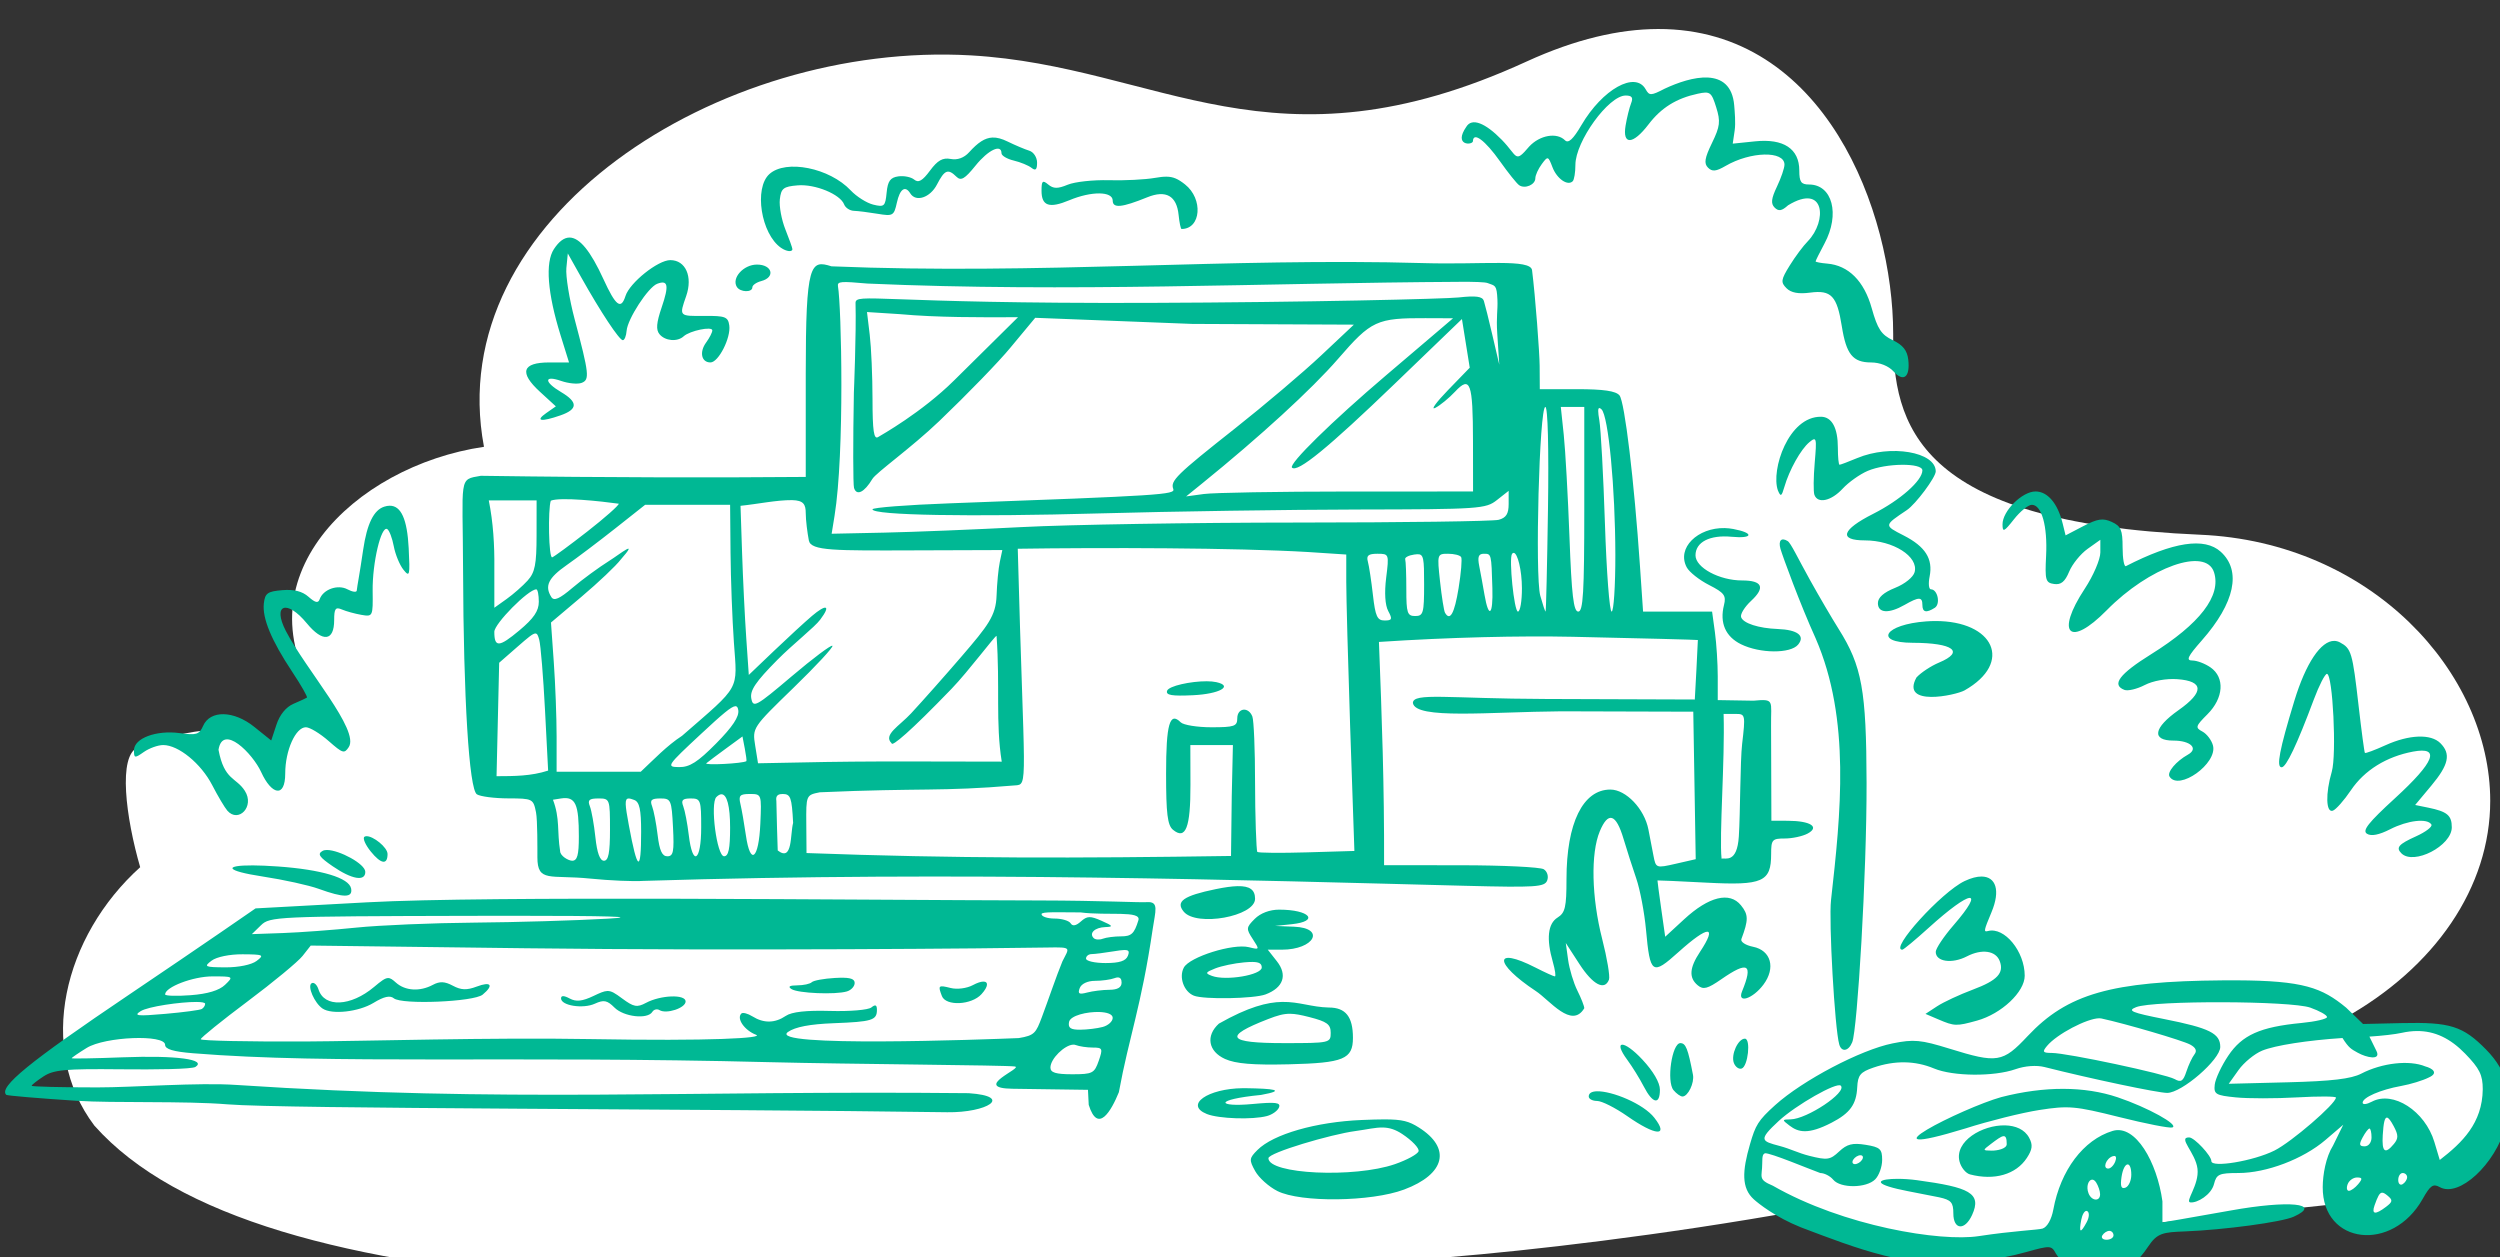 <?xml version="1.0" ?><svg height="250.999mm" viewBox="0 0 499.18 250.999" width="499.18mm" xmlns="http://www.w3.org/2000/svg">
    <rect x="0" y="0" width="499.18" height="250.999" fill="#333333" stroke="none"/>
    <path d="m 7002.918,16339.504 c -29.013,0.07 -61.981,7.507 -99.184,24.566 -191.679,87.896 -276.313,3.48 -418.514,-4.689 -189.96,-10.913 -399.256,122.883 -366.926,294.926 -98.456,14.468 -186.875,100.767 -122.85,192.816 0.232,6.929 -33.662,0.788 -40.523,41.285 -21.019,-35.863 -74.559,-15.366 -97.162,-7.724 -15.546,5.848 -9.282,53.192 1.49,90.373 -57.623,51.987 -78.5,136.441 -34.518,194.711 123.028,138.495 520.198,139.976 1020.752,99.084 59.522,-4.863 159.748,-16.2 265.826,-35.248 l 98.838,35.306 92.959,-14.123 c 0,0 13.72,22.689 37.475,17.672 23.754,-5.016 42.402,-29.775 42.402,-29.775 l 129.623,-13.674 c 0,0 4.544,24.232 33.443,15.357 28.899,-8.876 39.02,-37.275 39.02,-37.275 0,0 16.379,6.482 27.613,-8.953 11.234,-15.435 33.701,-51.941 23.41,-68.534 -10.291,-16.593 -25.521,-33.269 -52.877,-33.269 -27.356,0 -56.547,3.17 -56.547,3.17 l -7.613,-10.172 c 69.547,-38.56 110.913,-99.357 110.914,-164.246 6e-4,-96.754 -89.672,-195.035 -218.67,-200.545 -214.012,-9.142 -231.491,-83.125 -231.195,-151.408 5e-4,-92.019 -51.463,-229.946 -177.188,-229.631 z" fill="#FFFFFF" transform="translate(273.78,-73.316) matrix(0.265,0,0,0.265,-920.407,-3604.838) translate(-3313.529,-2437.82)"/>
    <path d="m 7007.842,16384.517 c -10.239,5.295 -11.485,5.331 -14.23,0.425 -7.797,-13.935 -32.519,-0.135 -48.445,27.043 -6.205,10.586 -9.805,13.909 -12.336,11.377 -6.15,-6.148 -18.996,-3.914 -26.971,4.692 -11.095,13.024 -8.442,7.452 -20.633,-5.03 -12.667,-12.972 -22.545,-16.659 -26.684,-9.964 -10.061,14.514 4.513,14.11 4.91,11.025 0.185,-7.427 9.137,-0.786 20.451,15.174 6.133,8.65 12.6,16.72 14.371,17.932 4.413,3.018 12.209,-0.347 12.209,-5.274 0,-2.215 2.15,-6.958 4.777,-10.535 4.629,-6.306 4.881,-6.235 8.123,2.252 3.337,8.74 11.464,14.363 15.264,10.562 1.102,-1.101 2.018,-6.653 2.018,-12.339 0.021,-17.706 25.038,-52.235 37.846,-52.235 4.778,0 5.838,1.508 4.115,5.865 -1.276,3.225 -3.142,10.769 -4.149,16.762 -2.504,14.914 5.542,14.52 17.26,-0.844 9.59,-12.572 20.976,-19.673 37.098,-23.134 9.324,-2.004 10.337,-1.259 13.924,10.222 3.346,10.71 2.917,14.346 -3.182,26.899 -5.515,11.352 -6.168,15.397 -2.998,18.568 3.17,3.17 6.055,2.887 13.238,-1.291 18.872,-10.981 44.383,-11.543 44.383,-0.978 0,2.578 -2.55,10.034 -5.666,16.568 -4.315,9.048 -4.732,12.811 -1.754,15.787 2.978,2.98 5.388,2.574 10.117,-1.707 27.943,-17.042 29.602,11.785 14.912,27.053 -3.367,3.367 -9.496,11.58 -13.619,18.252 -6.669,10.79 -6.942,12.688 -2.463,17.166 3.455,3.446 9.048,4.498 17.816,3.322 15.896,-2.132 20.25,2.494 23.863,25.351 3.34,21.131 8.299,27.264 22.049,27.264 6.587,0 13.198,2.645 16.941,6.783 7.544,8.334 12.59,4.289 11.084,-8.89 -0.793,-6.943 -4.04,-11.029 -11.65,-14.655 -8.657,-4.124 -11.505,-8.439 -15.861,-24.031 -5.747,-20.567 -17.518,-32.362 -33.623,-33.697 -4.776,-0.395 -8.682,-1.15 -8.682,-1.676 0,-0.525 3.016,-6.587 6.703,-13.465 11.842,-22.096 5.961,-44.453 -11.693,-44.453 -5.959,0 -7.301,-1.946 -7.301,-10.58 0,-16.312 -11.846,-24.153 -33.176,-21.953 l -16.973,1.75 1.471,-10.022 c 0.809,-5.513 0.016,-14.364 -0.359,-18.81 -2.533,-29.971 -32.786,-21.782 -52.496,-12.531 z m -506.428,36.766 c -5.747,0.236 -10.934,3.751 -17.604,11.119 -3.792,4.192 -8.766,5.991 -13.867,5.016 -5.979,-1.144 -9.85,1.041 -15.58,8.791 -5.685,7.689 -8.709,9.41 -11.889,6.771 -2.346,-1.949 -7.741,-3.045 -11.99,-2.441 -6.035,0.854 -7.963,3.543 -8.801,12.293 -0.987,10.297 -1.795,11.021 -10.057,9 -4.941,-1.21 -12.594,-6.038 -17.006,-10.732 -15.944,-16.962 -48.822,-23.565 -61.268,-12.299 -11.745,10.628 -6.309,45.11 8.76,55.576 4.063,2.821 8.574,3.322 8.574,0.957 0,-0.885 -2.376,-7.545 -5.279,-14.801 -2.903,-7.255 -4.788,-17.466 -4.189,-22.693 0.95,-8.296 2.661,-9.635 13.457,-10.533 13.132,-1.09 32.048,6.68 35.004,14.384 0.976,2.544 4.292,4.713 7.369,4.813 3.077,0.106 11.101,1.107 17.828,2.23 11.565,1.933 12.355,1.48 14.512,-8.338 2.296,-10.455 6.296,-13.23 10.129,-7.031 4.208,6.809 14.98,3.219 20.111,-6.705 5.731,-11.082 8.301,-12.11 14.652,-5.865 3.423,3.366 6.256,1.717 14.404,-8.379 9.553,-11.839 19.549,-16.586 19.549,-9.285 0,1.81 4.149,4.28 9.219,5.49 5.07,1.212 11.104,3.689 13.408,5.504 3.077,2.423 4.189,1.383 4.189,-3.92 0,-3.971 -2.639,-8.022 -5.865,-9.006 -3.226,-0.98 -10.597,-4.097 -16.379,-6.922 -4.293,-2.097 -7.944,-3.135 -11.393,-2.994 z m 131.053,29.487 c -2.404,-0.02 -5.163,0.307 -8.586,0.908 -7.375,1.295 -23.016,2.089 -34.76,1.756 -11.744,-0.329 -25.698,1.199 -31.01,3.398 -7.567,3.131 -10.746,3.093 -14.684,-0.176 -4.251,-3.526 -5.023,-2.797 -5.023,4.727 0,11.507 5.803,13.473 21.02,7.115 16.589,-6.931 32.613,-6.792 32.613,0.285 0,5.973 6.826,5.32 26.064,-2.494 14.05,-5.705 22.153,-1.128 23.592,13.336 v 0 c 0.578,5.806 1.584,10.557 2.238,10.557 14.703,0 16.441,-22.667 2.576,-33.598 -5.177,-4.081 -8.752,-5.782 -14.041,-5.82 z m 193.614,65.115 c -145.891,-4.199 -289.474,8.914 -445.958,2.432 -15.853,-5.033 -19.379,-2.825 -19.379,80.779 v 77.906 c -64.228,0.528 -145.067,0.593 -244.807,-0.848 -17.075,2.968 -13.618,0.261 -13.395,70.994 0.307,96.618 4.544,165.29 10.426,169.014 2.606,1.649 13.223,3.029 23.594,3.049 18.422,0.05 18.902,0.295 20.949,10.529 1.152,5.76 1.033,27.82 1.033,33.836 0,19.215 9.524,13.015 39.805,16.07 14.693,1.48 32.729,2.261 40.078,1.733 239.542,-7.475 457.719,-0.411 619.299,3.697 53.042,1.355 59.779,0.92 61.664,-3.992 1.193,-3.108 0.076,-6.806 -2.562,-8.475 -2.573,-1.629 -30.699,-2.993 -62.502,-3.013 l -57.824,-0.05 c 0.197,-60.706 -1.619,-109.709 -3.866,-168.212 53.181,-3.523 106.174,-4.727 146.098,-3.882 51.755,1.134 94.148,2.238 94.205,2.438 0.058,0.207 -0.44,10.374 -1.105,22.595 l -1.211,22.221 -112.253,-0.396 c -73.616,-0.26 -100.151,-5.033 -100.155,3.044 2.039,12.522 57.295,6.695 111.683,6.25 l 99.584,0.295 c 0.61,37.043 1.222,74.086 1.834,111.129 l -15.006,3.436 c -14.865,3.401 -15.025,3.343 -16.84,-6.123 -1.008,-5.254 -2.715,-14.118 -3.793,-19.692 -2.999,-15.511 -16.888,-30.086 -28.666,-30.086 -20.689,0 -33.062,25.245 -33.062,67.461 0,21.152 -0.983,25.396 -6.705,28.971 -7.373,4.603 -8.595,16.018 -3.586,33.483 1.714,5.981 2.409,10.871 1.543,10.871 -0.867,0 -7.489,-3.015 -14.717,-6.703 -31.626,-16.136 -31.367,-3.266 0.357,17.744 10.361,6.772 27.021,28.945 36.514,12.922 0,-1.561 -2.348,-7.549 -5.221,-13.305 -2.872,-5.758 -6.01,-16.173 -6.971,-23.143 l -1.748,-12.674 10.328,15.922 c 10.089,15.554 18.94,20.205 22.215,11.672 0.897,-2.341 -1.412,-16.159 -5.133,-30.705 -7.995,-31.261 -8.726,-64.481 -1.785,-81.094 6.331,-15.152 12.233,-13.279 17.877,5.672 2.432,8.163 6.752,21.631 9.601,29.928 2.849,8.295 6.148,25.644 7.328,38.551 3.082,33.681 4.617,34.737 24.516,16.844 22.684,-20.379 29.621,-20.418 16.146,-0.07 -7.978,12.047 -8.467,19.507 -1.647,25.166 4.16,3.455 7.316,2.634 17.779,-4.617 20.107,-13.935 24.102,-11.598 15.604,9.123 -3.918,9.553 8.004,5.797 16.113,-5.076 9.377,-12.57 5.718,-25.783 -7.896,-28.506 -5.583,-1.116 -9.522,-3.71 -8.752,-5.764 5.44,-14.511 5.393,-18.421 -0.31,-25.463 -8.502,-10.499 -24.175,-6.649 -42.789,10.51 l -14.295,13.176 -2.998,-21.092 c -1.649,-11.599 -2.921,-21.211 -2.826,-21.338 0.095,-0.135 16.767,0.621 37.047,1.678 42.295,2.206 48.605,-0.589 48.605,-21.541 0,-10.856 0.765,-11.734 10.275,-11.734 5.652,0 13.398,-1.669 17.213,-3.711 9.296,-4.975 2.228,-9.573 -14.824,-9.643 l -12.477,-0.05 -0.237,-71.351 c -0.241,-19.193 3.081,-20.604 -13.262,-19.075 l -26.915,-0.451 v -17.783 c 0,-9.783 -0.959,-24.786 -2.131,-33.338 l -2.131,-15.55 h -26 -26 l -2.344,-34.36 c -4.388,-64.342 -11.53,-123.868 -15.426,-128.562 -2.761,-3.329 -12.016,-4.684 -31.969,-4.684 h -28.082 l -0.109,-17.598 c -0.06,-9.679 -3.191,-51.866 -5.721,-72.044 -1.099,-8.714 -37.254,-4.061 -81.925,-5.347 z m -643.481,-19.248 c -4.024,0.07 -7.865,2.995 -11.621,8.728 -6.637,10.13 -4.85,33.164 5.039,64.938 l 6.363,20.441 h -14.838 c -20.524,0 -22.95,7.552 -7.092,22.086 l 12.002,10.996 -7.256,5.07 c -8.661,6.054 -3.91,6.829 10.68,1.743 13.241,-4.615 13.394,-9.958 0.502,-17.575 -13,-7.681 -12.974,-12.931 0.043,-8.394 5.554,1.937 12.51,2.595 15.459,1.461 6.15,-2.358 5.682,-6.62 -5.279,-47.992 -4.018,-15.164 -6.82,-32.51 -6.225,-38.547 l 1.082,-10.975 10.031,17.877 c 14.761,26.309 28.774,47.488 31.42,47.488 1.277,0 2.565,-3.198 2.859,-7.109 0.666,-8.839 16.216,-32.775 22.98,-35.369 8.282,-3.178 9.113,1.07 3.453,17.68 -4.005,11.756 -4.425,16.943 -1.643,20.295 4.25,5.121 13.437,5.921 18.168,1.585 4.614,-4.231 21.621,-7.76 21.621,-4.49 0,1.526 -2.096,5.639 -4.656,9.141 -5.28,7.221 -3.59,15.029 3.252,15.029 6.042,0 15.499,-18.6 14.178,-27.885 -0.922,-6.478 -3.05,-7.297 -18.639,-7.171 -19.384,0.158 -19.184,0.377 -13.828,-14.987 5.091,-14.606 -0.414,-27.055 -11.963,-27.055 -9.323,0 -30.602,17.025 -33.775,27.024 -3.369,10.612 -7.322,7.591 -16.605,-12.688 -9.687,-21.159 -18.032,-31.47 -25.713,-31.345 z m 670.659,33.359 c 11.483,-0.08 19.315,0.196 21.246,0.93 5.692,2.165 6.909,1.093 7.414,12.607 0.352,8.022 -0.982,12.523 -0.14,25.43 l 1.533,23.463 -5.08,-21.789 c -2.793,-11.981 -5.737,-23.817 -6.543,-26.299 -1.093,-3.367 -5.936,-4.019 -19.047,-2.563 -9.669,1.071 -114.359,3.664 -232.654,4.086 -204.304,0.73 -221.952,-8.022 -221.725,0.181 0.624,22.485 -1.25,67.469 -1.25,67.469 -0.688,37.109 -0.636,69.417 0.115,71.801 1.95,6.18 7.792,3.32 13.805,-6.762 2.845,-4.77 29.17,-23.312 50.371,-43.591 21.202,-20.277 45.338,-45.182 53.635,-55.34 l 18.707,-22.514 118.245,4.6 121.869,0.553 -24.658,23.197 c -13.562,12.756 -42.759,37.497 -64.883,54.979 -44.291,34.996 -48.896,39.514 -46.539,45.656 1.638,4.268 -8.618,4.926 -168.832,10.816 -31.803,1.169 -57.824,3.192 -57.824,4.494 0,4.505 73.339,5.82 171.414,3.075 54.136,-1.513 141.593,-2.828 194.35,-2.928 91.823,-0.171 96.297,-0.475 104.752,-7.125 l 8.832,-6.947 v 9.908 c 0,7.442 -1.876,10.411 -7.541,11.929 -4.148,1.112 -72.22,2.047 -151.27,2.067 -79.05,0.02 -172.574,1.556 -207.83,3.402 -35.256,1.842 -81.96,3.728 -103.787,4.188 l -39.686,0.838 2.174,-13.412 c 7.707,-47.517 5.191,-158.185 2.594,-173.035 -0.676,-3.866 2.634,-3.777 22.154,-2.067 152.29,6.695 297.282,-0.474 446.079,-1.297 z m -529.27,-12.998 c -10.148,0 -19.29,10.148 -15.16,16.828 2.527,4.09 11.69,4.342 11.69,0.322 0,-1.627 3.018,-3.749 6.705,-4.714 10.851,-2.837 8.355,-12.436 -3.234,-12.436 z m 82.902,35.763 24.721,1.584 c 27.798,2.561 61.282,2.455 89.078,2.305 l -48.181,47.655 c -24.486,24.219 -54.936,41.252 -57.24,42.663 -3.235,1.978 -4.194,-4.55 -4.219,-28.639 -0.016,-17.164 -0.958,-38.938 -2.094,-48.386 z m 421.469,4.618 20.111,0.08 -10.057,8.59 c -5.531,4.728 -23.632,20.13 -40.225,34.234 -40.805,34.678 -73.765,67.005 -71.068,69.701 4.08,4.079 27.12,-14.739 77.773,-63.527 l 50.281,-48.428 2.938,18.338 2.938,18.338 -16.346,16.863 c -8.991,9.274 -13.33,15.317 -9.643,13.424 3.687,-1.89 10.377,-7.366 14.865,-12.164 11.558,-12.356 13.515,-6.957 13.576,37.44 l 0.051,37.711 -94.695,0.02 v 0 c -52.083,0.02 -100.731,0.861 -108.106,1.867 l -13.408,1.828 11.629,-9.41 c 43.886,-35.507 83.063,-71.393 102.791,-94.156 25.248,-29.13 29.046,-30.879 66.594,-30.754 z m 89.65,66.891 c 1.879,0 2.673,30.794 1.99,77.078 -0.625,42.394 -1.442,77.099 -1.816,77.099 -0.374,0 -2.168,-5.375 -3.988,-11.965 -4.088,-14.803 -0.67,-142.212 3.814,-142.212 z m 11.656,0 h 8.846 8.846 v 77.098 c 0,62.589 -0.854,77.098 -4.537,77.098 -3.551,0 -4.992,-12.202 -6.625,-56.147 -1.148,-30.883 -3.087,-65.577 -4.309,-77.099 z m 29.072,0.834 c 0.395,0 0.922,0.334 1.59,0.961 5.202,4.891 10.368,59.16 10.436,109.663 0.032,23.505 -1.232,42.738 -2.809,42.738 -1.577,0 -3.842,-29.791 -5.033,-66.203 -1.191,-36.413 -3.095,-71.485 -4.229,-77.936 -1.117,-6.365 -1.139,-9.241 0.045,-9.223 z m 167.051,6.561 c -24.608,-0.388 -37.924,40.113 -32.572,55.424 2.115,5.068 2.797,4.721 4.889,-2.51 3.718,-12.852 12.415,-28.424 18.844,-33.744 5.392,-4.46 5.667,-3.425 4.047,15.33 -0.956,11.061 -1.071,21.997 -0.256,24.301 2.46,6.949 12.663,4.734 21.291,-4.621 4.47,-4.847 12.981,-10.881 18.914,-13.41 13.864,-5.905 41.17,-6.153 41.17,-0.37 0,7.67 -16.794,22.511 -37.043,32.733 -23.815,12.023 -26.339,20.027 -6.314,20.027 21.407,0 40.574,12.189 37.522,23.862 -1.002,3.832 -7.327,8.946 -14.721,11.904 -8.653,3.462 -12.965,7.297 -12.965,11.527 0,7.581 8.215,8.114 20.113,1.311 10.796,-6.171 13.408,-6.171 13.408,0 0,5.602 2.891,6.285 9.332,2.197 4.486,-2.846 2.177,-13.926 -2.902,-13.926 -1.6,0 -2.042,-4.343 -0.98,-9.65 2.664,-13.32 -3.217,-22.595 -19.627,-30.967 -14.881,-7.593 -14.899,-7.449 2.502,-19.111 6.66,-4.466 21.732,-24.662 21.732,-29.121 0,-14.735 -34.098,-20.517 -59.18,-10.04 -6.619,2.766 -12.604,5.03 -13.301,5.03 -0.697,0 -1.266,-5.746 -1.266,-12.768 0,-15.018 -4.492,-23.28 -12.637,-23.408 z m 161.566,56.287 c -10.113,0 -24.918,14.763 -24.865,24.793 0.032,6.18 1.098,5.706 8.623,-3.84 4.722,-5.994 10.776,-10.896 13.453,-10.896 7.428,0 11.902,15.977 10.76,38.431 -0.936,18.408 -0.394,20.321 6.035,21.239 5.197,0.742 8.195,-1.719 11.338,-9.307 2.349,-5.672 8.599,-13.392 13.887,-17.158 l 9.611,-6.846 v 9.524 c 0,5.257 -5.256,17.507 -11.73,27.337 -22.409,34.025 -11.53,44.74 16.504,16.256 32.204,-32.723 74.803,-47.794 80.889,-28.619 5.613,17.683 -10.597,38.786 -47.418,61.737 -23.963,14.935 -30.04,23.054 -20.109,26.865 2.599,0.998 9.473,-0.641 15.274,-3.641 6.23,-3.222 16.29,-5.036 24.576,-4.432 20.025,1.458 20.343,9.663 0.906,23.364 -18.922,13.337 -20.5,22.91 -3.777,22.91 12.889,0 19.064,5.996 10.889,10.572 -8.955,5.01 -15.887,13.263 -13.877,16.516 6.901,11.167 36.287,-9.825 32.74,-23.389 -1.044,-3.994 -4.617,-8.718 -7.939,-10.496 -5.559,-2.974 -5.26,-4.016 3.77,-13.045 12.221,-12.22 13.254,-27.647 2.361,-35.275 -4.098,-2.871 -10.259,-5.219 -13.693,-5.219 -5.042,0 -3.675,-2.917 7.107,-15.168 24.891,-28.278 30.041,-52.477 14.215,-66.799 -12.188,-11.029 -35.7,-7.459 -71.41,10.844 -1.383,0.709 -2.514,-5.66 -2.514,-14.15 0,-13.108 -1.233,-15.998 -8.176,-19.161 -6.656,-3.033 -10.649,-2.435 -21.479,3.209 l -13.305,6.934 -2.211,-9.002 c -3.715,-15.114 -11.327,-24.088 -20.434,-24.088 z m -936.848,6.527 c 8.551,0.229 10.236,3.127 10.236,9.852 0,5.328 1.281,15.08 2.348,20.576 1.534,7.896 19.549,7.635 80.302,7.425 l 65.468,-0.226 -1.889,8.926 c -1.039,4.909 -2.137,16.334 -2.441,25.387 -0.508,15.109 -6.351,22.55 -26.424,45.9 -12.029,13.991 -29.124,33.268 -37.986,42.836 -8.863,9.571 -21.305,16.16 -14.697,22.483 0,3.096 14.016,-8.695 45.149,-40.965 12.896,-13.365 32.636,-39.934 33.945,-39.934 2.7,38.097 -0.814,65.303 3.902,94.781 -89.605,-0.09 -100.191,-0.602 -183.641,1.24 l -2.143,-13.395 c -2.134,-13.345 -2.03,-13.502 28.867,-43.472 17.055,-16.545 30.259,-30.796 29.342,-31.668 -0.917,-0.875 -14.709,9.465 -30.648,22.976 -26.971,22.863 -29.085,24.025 -30.471,16.781 -1.158,-6.057 3.2,-12.529 19.607,-29.119 11.602,-11.73 28.208,-24.749 32.273,-30.279 8.586,-11.387 4.298,-11.75 -6.145,-2.867 -5.362,4.561 -18.272,16.433 -28.689,26.381 l -18.939,18.088 -1.935,-28.057 c -1.064,-15.431 -2.467,-44.103 -3.119,-63.715 l -1.185,-35.656 c 12.932,-1.31 27.221,-4.396 38.912,-4.279 z m -228.59,0.194 h 36.035 l -0.025,26.474 c -0.011,21.739 -1.21,27.799 -6.703,33.879 h 0.012 c -3.68,4.071 -10.84,10.359 -15.91,13.975 l -9.217,6.568 v -29.978 c 0.176,-17.215 -0.825,-34.111 -4.192,-50.918 z m 97.959,2.507 c -0.043,1.382 -10.718,10.809 -23.721,20.949 -13.003,10.139 -24.892,18.89 -26.418,19.447 -2.73,0.994 -3.274,-36.22 -1.093,-42.679 7.266,-2.893 37.705,0.403 51.231,2.283 z m 19.834,0.834 h 64.047 l 0.315,36.035 c 0.173,19.819 1.315,50.27 2.539,67.672 2.588,36.809 5.506,31.553 -39.031,70.31 -11.585,7.563 -21.099,17.688 -31.148,27.106 h -63.404 v -26.303 c 0,-14.465 -0.955,-39.762 -2.123,-56.211 l -2.123,-29.91 23.072,-19.494 c 12.69,-10.72 25.973,-23.318 29.516,-27.994 14.251,-16.187 -0.587,-4.091 -8.381,0.802 -8.151,5.118 -20.759,14.36 -28.018,20.537 -9.709,8.264 -13.905,10.122 -15.871,7.024 -5.299,-8.346 -2.391,-14.437 11.541,-24.164 7.796,-5.443 24.277,-17.888 36.623,-27.655 z m -192.557,0.683 c -1.242,0.02 -2.567,0.26 -3.977,0.707 -7.948,2.524 -13.02,12.896 -15.91,32.528 -1.189,8.076 -2.702,17.701 -3.365,21.386 -0.663,3.688 -1.322,7.89 -1.463,9.338 -0.141,1.447 -3.274,1.018 -6.961,-0.955 -7.351,-3.934 -18.385,0 -21.006,7.502 -1.085,3.103 -3.306,2.608 -8.344,-1.859 -4.721,-4.188 -10.894,-5.757 -19.764,-5.028 -11.132,0.912 -13.041,2.276 -13.928,9.934 -1.293,11.167 5.636,27.884 21.402,51.637 6.77,10.198 11.742,18.928 11.051,19.4 -0.691,0.47 -5.254,2.57 -10.141,4.664 -5.612,2.406 -10.332,8.196 -12.816,15.723 l -3.934,11.916 -12.764,-10.258 c -15.493,-12.452 -33.291,-12.784 -38.586,-0.719 -2.831,6.451 -5.033,7.134 -17.51,5.424 -17.735,-2.431 -34.56,3.866 -34.56,12.934 0,6.034 0.519,6.125 7.449,1.271 4.098,-2.872 10.662,-5.221 14.588,-5.221 11.486,0 28.482,13.9 36.891,30.168 4.288,8.296 9.436,16.971 11.44,19.276 8.277,9.521 20.801,-3.063 13.162,-14.963 -6.611,-10.3 -15.499,-7.757 -19.833,-30.899 3.158,-20.018 25.784,2.831 32.175,16.857 7.719,16.94 18.099,19.841 18.099,0.958 0,-17.344 7.807,-34.805 15.564,-34.805 2.936,0 10.669,4.683 17.186,10.405 10.721,9.413 11.742,9.59 15.101,4.587 8.484,-12.635 -32.164,-58.201 -47.455,-87.677 -10.235,-19.982 0.806,-23.901 15.865,-5.631 11.995,14.551 20.611,13.552 20.611,-2.387 0,-8.739 0.992,-10.097 5.865,-8.014 3.227,1.38 9.809,3.195 14.627,4.026 8.641,1.496 8.757,1.251 8.5,-18.07 -0.28,-21.09 6.411,-49.385 11.008,-46.543 1.548,0.955 3.76,6.773 4.914,12.927 1.154,6.151 4.415,14.089 7.246,17.633 4.734,5.932 5.054,4.631 3.986,-16.217 -1.116,-21.796 -5.725,-32.113 -14.416,-31.955 z m 1006.047,16.846 c -20.258,-0.46 -36.488,14.931 -28.635,29.605 1.906,3.559 9.467,9.535 16.803,13.276 11.488,5.861 13.048,7.957 11.256,15.097 -3.378,13.458 1.104,23.774 12.846,29.561 14.276,7.038 37.259,7.177 42.998,0.264 5.522,-6.655 -0.376,-11.188 -15.297,-11.762 -14.501,-0.555 -26.114,-4.312 -27.66,-8.951 -0.737,-2.212 2.681,-7.749 7.598,-12.307 10.829,-10.036 8.467,-15.33 -6.838,-15.33 -17.178,0 -35.113,-9.676 -35.113,-18.939 0,-9.984 10.806,-15.535 27.189,-13.973 16.256,1.551 17.197,-2.876 1.248,-5.871 -2.16,-0.405 -4.299,-0.622 -6.394,-0.67 z m 47.417,9.796 c -4.87,-3.032 -7.176,-0.302 -5.427,5.851 1.578,5.551 14.893,41.902 26.485,67.4 26.524,61.087 18.927,131.984 11.609,197.195 -1.825,15.432 2.764,96.947 6.193,108.836 1.746,6.049 7.021,5.146 9.777,-1.678 3.902,-9.659 10.968,-127.135 10.805,-195.41 -0.169,-69.943 -3.443,-87.988 -21.039,-115.967 -5.107,-8.12 -14.816,-24.717 -21.578,-36.88 -9.267,-16.671 -14.439,-27.861 -16.825,-29.347 z m -361.089,8.261 28.492,1.875 v 20.666 c 0,11.363 1.306,60.156 2.902,108.427 l 3.224,94.256 -35.881,1.06 c -19.734,0.583 -36.501,0.433 -37.262,-0.338 -0.76,-0.766 -1.703,-27.867 -1.703,-52.298 0,-24.431 -0.916,-46.809 -2.035,-49.725 -2.915,-7.595 -11.373,-6.55 -11.373,1.405 0,5.933 -2.234,6.703 -19.441,6.703 -10.693,0 -21.12,-1.68 -23.172,-3.731 -8.293,-8.294 -11.02,1.285 -11.02,38.715 0,30.098 1.068,38.827 5.17,42.231 9.575,7.946 13.274,-1.538 13.186,-33.825 l -0.082,-29.982 h 16.035 16.035 l -0.869,38.539 -0.549,45.025 c -115.5,1.738 -208.27,1.944 -319.855,-2.2 l -0.168,-21.853 c -0.167,-21.782 -0.136,-21.861 10.18,-23.922 76.851,-3.396 91.177,-0.434 146.894,-5.189 10.597,-0.642 7.021,1.457 2.263,-178.316 62.759,-0.951 164.33,-0.779 219.029,2.477 z m 154.637,0.607 c 2.939,0.102 6.172,13.029 6.211,26.658 0.028,9.679 -1.324,17.6 -3.004,17.6 -2.861,0 -6.948,-40.046 -4.438,-43.483 0.398,-0.544 0.811,-0.79 1.23,-0.775 z m -102.666,0.682 c 8.744,0 8.822,0.208 6.596,18.027 -1.416,11.334 -0.839,20.673 1.553,25.141 3.277,6.124 2.892,7.113 -2.775,7.113 -5.522,0 -6.934,-3.1 -8.773,-19.275 -1.205,-10.602 -2.923,-21.915 -3.818,-25.141 -1.253,-4.515 0.407,-5.865 7.219,-5.865 z m 53.254,0 c 4.592,0 9.018,1.13 9.834,2.513 0.817,1.383 -0.058,11.941 -1.941,23.463 -3.124,19.11 -6.447,25.091 -10.242,18.436 -0.789,-1.382 -2.462,-11.942 -3.717,-23.463 -2.255,-20.699 -2.183,-20.949 6.066,-20.949 z m 26.916,0 c 5.714,0 5.678,-0.139 6.449,25.974 0.603,20.42 -2.782,23.296 -5.926,5.031 -1.19,-6.913 -2.985,-16.719 -3.99,-21.787 -1.376,-6.94 -0.517,-9.218 3.467,-9.218 z m -50.135,0.349 c 4.894,-0.185 5.146,3.053 5.146,22.877 0,21.463 -0.631,23.697 -6.703,23.697 -5.959,0 -6.705,-2.234 -6.705,-20.111 0,-11.063 -0.377,-21.243 -0.838,-22.625 -0.461,-1.384 2.557,-2.995 6.705,-3.586 0.901,-0.128 1.695,-0.225 2.395,-0.252 z m -663.793,26.463 c 1.032,0 1.877,4.207 1.877,9.348 0,6.937 -3.786,12.509 -14.689,21.625 -15.292,12.781 -18.832,12.975 -18.832,1.023 0,-6.116 25.595,-31.996 31.645,-31.996 z m 1053.99,23.881 c -2.169,0 -4.407,0.1 -6.713,0.262 -31.311,2.265 -40.064,16.045 -10.248,16.125 30.712,0.09 39.516,6.711 19.846,14.931 -6.029,2.52 -13.666,7.57 -16.973,11.223 -12.227,22.306 29.514,13.452 36.215,9.729 37.112,-21.02 21.968,-52.45 -22.127,-52.27 z m -1054.756,9.381 c 1.531,-0.06 2.118,1.63 2.957,4.701 1.095,4.01 3.054,27.835 4.352,52.949 l 2.359,45.656 c -12.99,4.204 -25.567,4.169 -38.871,4.226 l 0.992,-42.742 0.99,-42.744 14.094,-12.319 c 7.631,-6.672 11.159,-9.649 13.127,-9.728 z m 1355.537,5.572 c -10.047,-0.164 -21.45,16.66 -30.162,45.275 -11.23,36.887 -13.73,49.971 -9.549,49.971 3.437,0 11.495,-16.977 24.275,-51.135 3.963,-10.594 8.399,-19.259 9.857,-19.259 4.398,0 7.409,60.871 3.647,73.726 -4.804,16.406 -4.423,31.072 0.762,29.373 2.305,-0.757 8.459,-7.7 13.676,-15.431 10.138,-15.024 26.715,-25.33 46.818,-29.1 20.831,-3.908 16.35,7.678 -13.565,35.076 -20.254,18.549 -24.916,24.462 -21.16,26.836 3.194,2.018 9.079,0.869 17.465,-3.41 13.264,-6.765 28.035,-8.463 31.061,-3.568 0.981,1.586 -4.21,5.586 -11.535,8.89 -13.199,5.953 -15.396,8.492 -11.08,12.809 9.238,9.236 37.988,-5.596 37.988,-19.6 0,-8.97 -3.476,-11.873 -17.701,-14.783 l -9.906,-2.025 12.129,-14.516 c 13.228,-15.834 14.967,-23.973 6.859,-32.08 -7.133,-7.133 -23.512,-6.511 -41.322,1.57 -8.11,3.681 -15.099,6.286 -15.529,5.791 -0.431,-0.493 -2.572,-16.502 -4.758,-35.576 -4.603,-40.167 -5.47,-43.108 -14.059,-47.707 -1.368,-0.732 -2.776,-1.103 -4.211,-1.127 z m -849.664,30.43 c -11.941,-0.05 -28.627,3.52 -29.826,7.164 -1.097,3.331 3.51,4.121 19.588,3.349 19.92,-0.952 30.596,-6.964 17.498,-9.853 -2.002,-0.442 -4.504,-0.648 -7.26,-0.66 z m -355.176,18.795 c 1.359,-0.08 1.935,1.008 2.24,2.927 0.786,4.945 -4.263,12.56 -16.645,25.098 -13.895,14.069 -19.995,17.958 -27.945,17.858 -9.878,-0.138 -9.4,-0.86 16.645,-25.098 15.947,-14.843 22.716,-20.619 25.705,-20.785 z m 744.664,5.814 h 9.453 c 6.876,0 7.059,0.917 4.506,22.627 -1.463,12.444 -1.384,52.217 -2.479,69.587 -1.311,20.784 -10.252,15.962 -13.01,16.873 -1.849,-17.559 2.583,-73.992 1.531,-109.087 z m -739.264,16.967 1.75,9.107 c 0.961,5.008 1.505,9.272 1.207,9.498 -2.475,1.786 -32.308,3.333 -30.164,1.561 1.543,-1.277 8.297,-6.337 15.008,-11.244 z m 5.559,43.355 c 8.838,0 8.889,0.15 7.904,22.36 -1.191,26.872 -7.536,31.999 -10.885,8.791 -1.275,-8.837 -3.128,-19.462 -4.117,-23.61 -1.522,-6.379 -0.427,-7.541 7.098,-7.541 z m 24.705,0 c 5.991,0 6.907,2.527 7.9,21.793 -2.306,8.484 -0.19,29.712 -11.6,20.749 -0.577,-13.796 -0.492,-18.465 -1.027,-37.204 -0.824,-4.83 2.218,-5.307 4.727,-5.338 z m -46.086,0.219 c 4.124,0.01 6.506,8.856 6.506,25.119 0,15.949 -1.189,21.592 -4.551,21.592 -5.443,0 -10.629,-39.792 -5.814,-44.609 1.414,-1.414 2.705,-2.105 3.859,-2.102 z m -126.976,4.108 6.066,-0.961 c 11.138,-1.764 13.445,4.639 13.445,28.769 0,13.909 -1.177,18.16 -5.027,18.16 -2.784,0 -9.085,-3.6 -9.085,-7.29 -2.396,-14.87 0.019,-24.42 -5.399,-38.678 z m 34.238,-0.961 c 8.586,0 8.738,0.415 8.738,23.466 0,17.548 -1.149,23.463 -4.559,23.463 -3.028,0 -5.187,-5.909 -6.428,-17.597 -1.028,-9.679 -2.911,-20.239 -4.182,-23.465 -1.843,-4.678 -0.538,-5.867 6.43,-5.867 z m 46.642,0 c 8.054,0 8.505,1.032 9.576,21.797 0.942,18.273 0.251,21.787 -4.275,21.787 -3.938,0 -5.914,-4.316 -7.303,-15.928 -1.048,-8.757 -2.928,-18.563 -4.178,-21.789 -1.797,-4.637 -0.502,-5.867 6.18,-5.867 z m 22.912,0 c 7.488,0.01 7.9,1.147 7.9,21.791 0,25.802 -6.48,29.857 -9.352,5.855 -1.048,-8.759 -2.926,-18.564 -4.176,-21.789 -1.771,-4.571 -0.53,-5.857 5.627,-5.857 z m -46.871,0.03 c 1.031,-0.05 2.463,0.393 4.346,1.115 3.931,1.509 5.174,7.239 5.174,23.879 0,31.492 -2.822,29.995 -9.273,-4.922 -2.819,-15.254 -3.339,-19.914 -0.246,-20.072 z m -197.549,28.42 c -0.525,0.03 -0.986,0.155 -1.367,0.39 -1.576,0.973 0.555,5.992 4.736,11.156 7.725,9.537 12.631,10.264 12.631,1.87 0,-5.04 -10.927,-13.706 -16,-13.416 z m -29.633,10.384 c -1.328,0 -2.447,0.198 -3.269,0.659 -4.149,2.32 -2.676,4.569 7.633,11.644 14.383,9.873 24.508,11.613 24.508,4.211 0,-6.058 -19.572,-16.471 -28.871,-16.514 z m -55.773,11.606 c -21.977,-0.12 -21.39,3.996 7.547,8.418 15.671,2.394 34.528,6.542 41.902,9.217 v 0 c 19.073,6.914 25.865,6.852 24.502,-0.225 -1.548,-8.038 -22.227,-14.259 -55.203,-16.604 -7.404,-0.527 -13.676,-0.78 -18.748,-0.808 z m 1302.547,8.392 c -3.552,-0.04 -7.886,1.049 -12.869,3.414 -17.422,8.266 -56.844,51.715 -46.924,51.715 0.902,0 9.849,-7.433 19.881,-16.519 32.108,-29.077 43.193,-30.214 18.703,-1.918 -7.375,8.52 -13.408,17.562 -13.408,20.088 0,7.42 12.241,9.181 23.465,3.379 11.241,-5.815 21.725,-4.34 24.725,3.478 3.474,9.051 -1.772,14.663 -20.115,21.527 -10.028,3.754 -22.188,9.413 -27.021,12.581 l -8.785,5.757 9.732,4.153 c 12.13,5.18 13.546,5.226 29.098,0.906 18.435,-5.12 35.943,-21.6 35.943,-33.834 0,-18.33 -15.283,-36.94 -27.654,-33.672 -3.444,0.911 -3.257,-0.09 2.662,-14.256 6.859,-16.415 3.224,-26.682 -7.432,-26.799 z m -560.691,7.256 c -4.263,0.09 -9.672,0.846 -16.391,2.231 -24.375,5.024 -30.506,9.337 -24.154,16.99 9.598,11.565 53.75,3.602 53.75,-9.695 0,-6.689 -3.827,-9.722 -13.205,-9.526 z m -148.911,10.778 c -140.439,-0.29 -415.406,-3.593 -506.91,1.394 l -84.088,4.582 -26.25,18.074 c -14.438,9.94 -45.529,31.069 -69.09,46.952 -75.289,50.757 -98.374,69.583 -92.51,75.449 0.621,0.621 24.415,2.637 52.875,4.48 28.46,1.844 81.649,0.02 113.913,2.69 42.031,3.484 357.368,3.273 542.288,5.947 29.752,0.43 50.426,-12.033 16.082,-14.362 -213.676,-2.184 -349.24,7.224 -551.667,-6.2 -28.576,-2.003 -77.713,1.867 -104.907,1.847 -27.194,-0.01 -49.441,-0.567 -49.441,-1.226 0,-0.659 4.032,-3.839 8.959,-7.071 7.605,-4.982 16.344,-5.792 57.822,-5.357 26.875,0.282 53.998,-0.06 56.668,-1.803 8.5,-5.563 -13.783,-8.788 -54.933,-7.213 -21.091,0.812 -38.348,1.118 -38.348,0.688 0,-0.428 5.08,-3.92 11.289,-7.756 13.881,-8.581 59.103,-10.37 59.103,-2.34 0,3.273 6.167,5.139 20.951,6.338 105.331,8.555 238.495,1.702 435.007,6.743 58.075,1.488 177.899,2.201 184.352,3.247 6.453,1.046 -33.124,16.324 -1.837,16.772 l 56.885,0.812 0.566,11.303 c 6.911,22.207 16.976,4.556 22.713,-9.508 7.793,-42.407 16.876,-64.323 25.512,-123.076 1.977,-13.449 4.986,-20.795 -4.383,-20.137 -5.543,0.389 -33.809,-1.172 -80.622,-1.269 z m 74.202,14.927 c -3.093,10.075 -5.264,12.112 -12.936,12.112 -5.071,0 -11.307,0.8 -13.859,1.781 -2.551,0.978 -5.651,0.766 -6.887,-0.469 -3.692,-3.692 0.809,-7.999 8.662,-8.289 6.351,-0.235 5.983,-0.877 -2.713,-4.736 -8.558,-3.798 -10.881,-3.725 -15.59,0.492 -3.701,3.313 -6.264,3.769 -7.74,1.381 -1.214,-1.964 -6.643,-3.57 -12.065,-3.57 -5.422,0 -9.857,-1.507 -9.857,-3.35 0,-1.969 12.874,-1.287 29.355,-1.287 20.056,2.617 46.141,-1.633 43.629,5.935 z m 106.076,-8.013 c -7.117,0 -14.086,2.631 -18.395,6.939 -6.513,6.512 -6.606,7.442 -1.533,15.182 5.291,8.075 5.232,8.204 -2.887,6.168 -11.86,-2.977 -44.714,7.318 -49.018,15.361 -3.877,7.243 0,18.12 7.541,21.16 7.473,3.009 45.416,2.338 54.088,-0.957 13.409,-5.099 16.634,-14.586 8.484,-24.945 l -6.873,-8.74 h 10.52 c 24.628,0 33.362,-16.368 9.242,-17.321 l -14.248,-0.566 12.57,-1.315 c 21.178,-2.216 13.604,-10.966 -9.492,-10.966 z m -577.398,4.625 c 72.284,0 96.646,0.735 71.51,2.177 -23.967,1.375 -69.221,2.714 -100.562,2.975 -31.342,0.26 -71.316,1.947 -88.83,3.746 -17.515,1.8 -42.403,3.647 -55.309,4.102 l -23.465,0.824 6.877,-6.705 c 6.657,-6.489 11.666,-6.715 155.871,-7.072 12.278,-0.03 23.582,-0.05 33.908,-0.05 z m 414.051,34.412 c -4.478,10.8 -10.895,29.811 -15.414,41.846 -4.538,12.085 -5.53,13.927 -17.433,15.895 -27.136,1.12 -190.223,7.09 -173.914,-4.606 5.41,-3.792 16.508,-5.917 34.432,-6.6 28.93,-1.101 32.59,-2.227 32.59,-10.043 0,-3.777 -1.171,-4.286 -4.191,-1.828 -2.305,1.878 -16.257,3.059 -31.006,2.627 -18.025,-0.526 -28.983,0.686 -33.428,3.703 -8.21,5.571 -16.657,5.714 -25.127,0.424 -3.579,-2.235 -7.365,-3.205 -8.414,-2.156 -3.779,3.779 2.362,12.628 11.109,16.005 6.192,2.39 -32.467,4.89 -125.447,3.221 -73.746,-1.325 -169.614,1.583 -213.401,1.809 -43.787,0.219 -79.611,-0.544 -79.586,-1.696 0.014,-1.151 15.893,-13.973 35.287,-28.496 19.394,-14.522 38.034,-29.927 41.424,-34.236 l 6.164,-7.836 162.19,2.025 c 159.008,1.985 357.437,0.108 392.69,-0.555 19.375,-0.365 16.664,0 11.476,10.497 z m 46.408,-8.612 c 3.84,-0.118 4.186,1.12 2.953,4.334 -1.504,3.918 -6.294,5.479 -16.828,5.479 -8.099,0 -14.727,-1.508 -14.727,-3.354 0,-1.843 1.887,-3.368 4.191,-3.388 2.305,-0.02 9.876,-0.976 16.826,-2.125 3.37,-0.557 5.838,-0.891 7.584,-0.946 z m -664.018,3.213 c 15.639,0.1 16.452,0.491 10.451,5.028 -3.789,2.866 -13.59,4.868 -23.465,4.818 -15.64,-0.101 -16.452,-0.492 -10.451,-5.029 3.789,-2.866 13.589,-4.867 23.465,-4.817 z m 760.893,5.776 c 5.14,0.06 6.932,1.299 6.932,4.166 0,5.669 -27.014,10.254 -37.473,6.361 -5.383,-2.003 -5.096,-2.672 2.439,-5.656 4.7,-1.861 14.505,-3.911 21.789,-4.557 2.515,-0.224 4.599,-0.335 6.312,-0.314 z m -783.736,10.879 c 15.942,0 16.065,0.08 9.539,6.351 -4.397,4.224 -13.066,6.842 -25.885,7.817 -10.601,0.808 -19.275,0.539 -19.275,-0.598 0,-5.535 21.089,-13.57 35.621,-13.57 z m 682.07,0.781 c 1.981,-0.07 3.006,1.237 3.006,3.889 0,3.63 -3.004,5.413 -9.217,5.433 -5.07,0.03 -12.635,0.96 -16.811,2.078 -6.039,1.62 -7.166,0.923 -5.508,-3.396 1.238,-3.226 5.912,-5.432 11.508,-5.432 5.183,0 11.81,-0.916 14.727,-2.035 0.87,-0.334 1.635,-0.512 2.295,-0.537 z m -209.322,0.246 c -1.159,0.03 -2.422,0.08 -3.793,0.16 -8.248,0.478 -16.04,1.917 -17.318,3.194 -1.278,1.277 -6.22,2.355 -10.982,2.375 -5.867,0.03 -7.249,0.946 -4.287,2.824 4.997,3.171 32.942,4.344 41.719,1.754 3.226,-0.95 5.865,-3.819 5.865,-6.375 0,-2.971 -3.086,-4.119 -11.203,-3.932 z m -340.379,0.227 c -2.36,0.05 -5.115,2.131 -10.572,6.722 -17.557,14.773 -37.46,15.657 -41.84,1.86 -1.149,-3.62 -3.493,-5.713 -5.209,-4.653 -3.417,2.112 2.184,14.989 8.295,19.069 7.096,4.739 27.25,2.481 38.367,-4.297 7.825,-4.772 12.446,-5.812 15.295,-3.449 5.973,4.959 60.354,2.708 66.955,-2.772 8.562,-7.106 6.334,-10.145 -4.451,-6.072 -7.556,2.851 -11.781,2.702 -18.016,-0.633 -6.108,-3.271 -9.873,-3.438 -15.049,-0.666 -9.831,5.262 -20.934,4.57 -27.904,-1.738 -2.441,-2.209 -4.036,-3.407 -5.871,-3.371 z m 1392.783,1.716 c -3.361,-0.01 -6.883,0 -10.58,0.02 -83.825,0.661 -116.86,10.114 -146.82,42.008 -18.775,19.984 -22.81,20.632 -58.853,9.462 -21.644,-6.707 -26.898,-7.195 -42.92,-3.978 -23.983,4.817 -67.561,27.72 -88.41,46.465 -13.014,11.701 -14.863,15.245 -19,29.478 -5.915,20.349 -6.53,33.058 2.875,41.571 3.446,3.118 16.299,13.421 35.518,21.103 42.526,16.093 81.787,31.737 129.566,26.58 17.222,-2.844 27.608,-4.48 39.762,-7.875 18.719,-5.23 19.432,-5.19 22.891,1.274 7.106,10.946 20.138,15.291 31.027,16.062 10.229,0.725 24.781,-1.005 38.334,-21.537 6.808,-10.314 11.348,-10.819 27.539,-11.445 29.811,-1.154 73.223,-7.019 82.193,-11.104 21.983,-10.017 -3.743,-12.549 -47.465,-4.67 -14.492,2.612 -32.005,5.696 -38.918,6.856 l -12.57,2.109 v -15.853 c -4.007,-29.406 -20.264,-58.311 -37.547,-53.057 -21.954,6.675 -39.197,29.554 -44.666,59.273 -1.375,7.471 -4.625,13.198 -8.119,14.307 -3.204,1.015 -22.096,1.705 -48.168,5.695 -28.427,4.35 -101.493,-7.325 -155.07,-38 -11.62,-4.856 -7.977,-6.471 -7.977,-16.732 0,-6.259 0.586,-6.85 2.004,-7.725 4.093,-0.42 33.716,12.045 41.73,14.914 3.071,0 7.463,2.264 9.758,5.03 5.474,6.584 24.917,6.438 31.605,-0.252 2.897,-2.896 5.268,-9.488 5.268,-14.645 0,-8.225 -1.534,-9.629 -12.455,-11.402 -9.851,-1.596 -14.021,-0.544 -19.955,5.029 -6.785,6.376 -8.939,6.685 -22.551,3.258 -8.277,-2.083 -14.135,-5.261 -22.379,-7.449 -13.683,-3.631 -16.251,-4.314 -0.596,-18.801 12.998,-12.03 43.803,-29.549 46.76,-26.592 4.979,4.978 -25.573,25.186 -37.795,25.387 -6.566,0.103 -6.603,0.321 -0.789,4.726 6.616,5.017 13.972,6.934 31.65,-2.21 13.884,-7.18 18.686,-13.789 19.318,-26.594 0.458,-9.263 2.303,-11.524 12.18,-14.918 16.049,-5.516 31.447,-5.298 45.678,0.648 14.371,6.004 45.184,6.263 61.496,0.518 7.063,-2.488 15.735,-3.123 21.789,-1.59 34.841,8.82 85.513,19.506 92.418,19.486 11.039,-0.03 39.988,-25.101 39.988,-34.631 0,-10.207 -8.028,-14.216 -41.969,-20.957 -25.111,-4.987 -28.297,-6.332 -21.42,-9.039 13.037,-5.135 116.536,-4.832 131.268,0.381 6.914,2.449 12.57,5.631 12.57,7.076 0,1.446 -8.673,3.459 -19.273,4.475 -31.114,2.979 -44.667,9.044 -55.166,24.693 -5.121,7.633 -9.699,17.439 -10.174,21.791 -0.785,7.185 0.671,8.062 15.896,9.586 9.218,0.92 29.96,0.92 46.094,0 16.134,-0.922 29.332,-0.867 29.332,0.125 -0.01,4.672 -33.455,33.506 -46.324,39.936 -15.722,7.865 -47.537,13.192 -47.537,7.965 0,-4.138 -12.787,-17.746 -16.643,-17.858 -9.13,-0.263 4.786,11.461 6.193,23.639 1.407,12.177 -9.694,24.811 -5.408,25.311 5.18,0.604 15.815,-5.72 17.855,-13.85 1.854,-7.386 3.842,-8.285 18.352,-8.285 21.127,0 48.797,-10.505 65.641,-24.922 l 13.393,-11.463 -7.688,15.68 c -5.516,8.785 -7.726,21.999 -7.789,31.248 -0.292,43.39 52.506,49.636 75.348,8.916 5.686,-10.139 7.852,-11.623 12.867,-8.817 14.435,8.079 41.866,-17.242 49.537,-45.73 6.165,-22.895 1.496,-41.477 -14.523,-57.801 -17.557,-17.888 -27.174,-20.919 -63.672,-20.076 l -29.17,0.674 -12.732,-12.295 c -18.266,-15.08 -32.195,-20.387 -82.602,-20.606 z m -944.377,0.952 c -1.816,0.05 -4.444,0.882 -7.74,2.646 -4.593,2.458 -11.868,3.403 -16.756,2.176 -9.306,-2.335 -9.691,-1.98 -6.604,6.068 2.98,7.764 22.352,6.84 29.83,-1.424 5.339,-5.898 5.265,-9.577 1.27,-9.466 z m -283.303,7.097 c -2.522,0.111 -5.398,1.388 -10.215,3.684 -8.546,4.076 -13.143,4.58 -18.01,1.976 -4.366,-2.346 -6.533,-2.375 -6.533,-0.1 0,5.468 16.522,8.069 25.438,4.006 6.812,-3.102 9.296,-2.612 14.836,2.929 v 0 c 7.004,7.004 24.896,9.044 28.479,3.248 1.158,-1.874 3.595,-2.484 5.416,-1.361 5.199,3.213 19.689,-1.579 19.689,-6.512 0,-5.546 -18.773,-4.874 -29.875,1.066 -6.72,3.599 -9.197,3.144 -17.883,-3.277 -5.441,-4.023 -8.099,-5.81 -11.342,-5.668 z m 508.598,8.221 c -11.328,0.187 -25.488,3.762 -47.684,16.35 -10.089,9.132 -8.042,20.919 4.625,26.634 7.94,3.584 20.985,4.673 48.1,4.022 41.274,-0.995 48.273,-3.886 48.273,-19.949 0,-15.921 -5.492,-22.833 -18.145,-22.833 -13.133,-0.299 -22.332,-4.436 -35.17,-4.224 z m -818.078,0.03 c 3.98,0.03 6.557,0.449 6.557,1.404 0,1.315 -1.131,3.067 -2.514,3.889 -1.383,0.82 -13.829,2.478 -27.656,3.684 -20.987,1.833 -24.032,1.494 -18.436,-2.041 5.536,-3.498 30.108,-7.011 42.049,-6.936 z m 680.361,7.569 c 5.601,0.19 10.02,1.566 10.02,4.431 0,2.651 -3.395,5.729 -7.543,6.84 -4.148,1.111 -11.801,2.046 -17.006,2.066 -7.216,0.03 -9.199,-1.346 -8.35,-5.818 0.923,-4.86 13.544,-7.836 22.879,-7.519 z m 143.705,1.333 c 3.924,0.04 8.187,0.88 14.318,2.452 13.54,3.469 16.248,5.453 16.248,11.91 0,7.597 -0.656,7.748 -35.197,7.748 -42.852,0 -46.089,-4.857 -12.057,-18.086 7.162,-2.783 11.643,-4.07 16.688,-4.024 z m 609.621,3.387 c 0.611,0 1.159,0.04 1.641,0.147 18.228,3.946 61.001,16.509 66.832,19.631 4.31,2.306 5.393,4.735 3.299,7.392 -1.715,2.175 -4.452,8.01 -6.082,12.965 -2.412,7.329 -4.056,8.395 -8.809,5.713 -6.885,-3.884 -81.075,-19.703 -92.615,-19.723 -6.819,-0.02 -7.335,-0.772 -3.619,-5.25 7.455,-8.981 30.195,-20.806 39.354,-20.875 z m 239.432,9.623 c 13.367,-0.08 25.09,5.479 36.334,17.065 10.841,11.173 13.225,15.999 13.225,26.797 -0.277,25.6 -15.49,40.233 -32.395,53.285 l -4.045,-13.504 c -7.015,-23.412 -31.153,-38.971 -47.166,-30.401 -3.796,2.031 -6.902,2.373 -6.902,0.762 0,-3.974 13.393,-9.797 29.033,-12.623 7.078,-1.277 16.425,-4.138 20.771,-6.355 7.865,-3.488 2.531,-7.005 -2.553,-8.364 -12.065,-4.996 -32.593,-2.683 -48.307,5.442 -7.614,3.937 -22.406,5.683 -55.115,6.51 l -44.707,1.126 7.359,-10.337 c 4.048,-5.684 12.04,-12.26 17.758,-14.612 9.815,-4.041 34.35,-7.813 60.584,-9.535 4.798,7.55 6.467,8.275 11.506,11.094 6.549,3.663 17.612,6.053 14.16,-1.195 -1.468,-3.084 -3.503,-7.188 -5.385,-10.956 9.462,-0.612 19.4,-1.735 24.205,-2.81 4.026,-0.9 7.896,-1.366 11.639,-1.389 z m -506.414,5.744 c -5.163,0 -10.656,12.159 -8.285,18.336 1.142,2.976 3.778,4.858 5.855,4.176 4.797,-1.571 7.056,-22.512 2.43,-22.512 z m -48.617,3.356 c -6.327,0 -10.552,28.921 -5.172,35.404 2.2,2.651 5.249,4.82 6.775,4.82 4.146,0 9.081,-10.247 7.898,-16.4 -3.792,-19.73 -5.424,-23.824 -9.502,-23.824 z m -457.478,1.142 c 0.657,-0.02 1.267,0.06 1.812,0.274 2.774,1.066 8.612,1.933 12.975,1.933 7.357,0 7.678,0.73 4.426,10.057 -3.252,9.33 -4.693,10.057 -19.938,10.057 -12.372,0 -16.434,-1.243 -16.434,-5.028 0,-6.751 10.805,-17.076 17.158,-17.293 z m 413.709,0.03 c -2.496,0.03 -1.826,3.854 3.783,11.441 3.732,5.048 9.322,14.079 12.42,20.072 6.744,13.042 12.164,14.106 12.164,2.385 0,-5.269 -5.005,-13.878 -13.148,-22.607 -7.059,-7.569 -12.723,-11.324 -15.219,-11.291 z m -285.951,32.789 c -26.351,0.284 -44.206,12.583 -27.035,19.465 8.921,3.576 34.427,4.425 45.301,1.509 4.021,-1.078 8.097,-4.01 9.059,-6.517 1.41,-3.675 -2.444,-4.165 -19.881,-2.539 -26.737,2.499 -29.889,-3.27 6.324,-6.838 20.105,-3.665 8.589,-4.776 -11.191,-5.07 -0.867,-0.02 -1.726,-0.02 -2.576,-0.01 z m 618.197,0.496 c -14.725,-0.03 -30.393,2.045 -46.695,6.215 -29.208,8.186 -110.82,49.229 -26.869,23.584 17.436,-5.586 42.48,-11.831 55.654,-13.877 21.977,-3.415 26.945,-2.972 60.164,5.348 19.915,4.989 37.886,8.512 39.936,7.828 5.503,-1.835 -18.534,-15.115 -41.147,-22.733 -12.534,-4.217 -26.318,-6.339 -41.043,-6.365 z m -351.332,1.838 c -3.776,0.1 -6.18,1.296 -6.18,3.933 0,1.843 2.847,3.352 6.326,3.352 3.479,0 13.661,5.123 22.627,11.385 21.572,15.07 31.73,15.704 20.49,1.279 -8.248,-10.584 -31.935,-20.236 -43.264,-19.949 z m 595.305,19.83 c 1.209,0.128 2.83,2.326 5.039,6.453 3.585,6.698 3.615,9.231 0.154,13.402 -6.708,8.083 -9.177,6.113 -8.398,-6.707 0.552,-9.1 1.438,-13.335 3.205,-13.148 z m -755.387,1.336 c -4.568,0 -10.115,0.172 -17.053,0.459 -34.597,1.433 -66.723,10.668 -78.672,22.617 -6.251,6.25 -6.38,7.453 -1.689,15.908 2.791,5.03 10.323,11.787 16.738,15.01 17.504,8.794 70.62,8.175 95.447,-1.115 31.151,-11.655 35.76,-31.279 10.998,-46.838 -7.175,-4.511 -12.066,-6.042 -25.77,-6.041 z m 467.635,4.519 c -17.098,-0.402 -38.196,11.913 -34.373,27.145 1.141,4.548 4.714,8.958 7.939,9.803 18.314,4.786 34.639,0.06 42.801,-12.399 4.229,-6.456 4.619,-9.84 1.754,-15.195 -3.403,-6.359 -10.349,-9.17 -18.121,-9.354 z m -468.617,1.616 c 4.619,0.137 9.059,1.393 14.33,4.881 7.484,4.952 13.033,10.803 12.332,13.003 -0.701,2.2 -8.718,6.574 -17.814,9.721 -30.654,10.599 -95.312,7.566 -95.312,-4.471 0,-4.139 47.235,-18.05 65.631,-20.492 8.665,-1.149 14.896,-2.819 20.834,-2.642 z m 743.149,0.769 c 0.857,0 1.558,3.015 1.558,6.703 0,3.791 -2.235,6.703 -5.146,6.703 -4.107,0 -4.422,-1.352 -1.559,-6.703 1.973,-3.688 4.289,-6.703 5.146,-6.703 z m -275.889,5.772 c 1.853,-0.235 2.576,1.501 2.576,5.961 v 0 c 0,3.594 -7.382,4.971 -11.305,4.921 -6.992,-0.106 -7.004,-0.201 -0.625,-5.025 4.517,-3.421 7.5,-5.627 9.354,-5.861 z m -107.647,14.34 c 1.844,0 2.421,1.509 1.281,3.351 -1.14,1.846 -3.58,3.354 -5.424,3.354 -1.844,0 -2.421,-1.508 -1.281,-3.354 1.139,-1.842 3.58,-3.351 5.424,-3.351 z m 191.244,0.55 c 1.463,0.03 1.766,1.545 0.748,4.198 -1.12,2.919 -3.509,5.308 -5.309,5.308 -4.406,0 -1.648,-7.617 3.363,-9.289 0.459,-0.153 0.86,-0.225 1.197,-0.217 z m 10.1,6.36 c 1.496,-0.01 2.738,2.517 2.738,7.814 0,4.412 -1.978,8.782 -4.396,9.709 -3.18,1.222 -4.003,-0.997 -2.973,-8.021 0.912,-6.212 2.935,-9.489 4.631,-9.502 z m 207.215,6.496 c 1.844,0 3.352,1.422 3.352,3.156 0,1.735 -1.508,4.086 -3.352,5.227 -1.843,1.14 -3.352,-0.283 -3.352,-3.155 0,-2.874 1.508,-5.228 3.352,-5.228 z m -34.428,3.355 c 4.135,0 4.303,0.933 0.906,5.028 -2.295,2.766 -5.45,5.029 -7.01,5.029 -1.56,0 -1.968,-2.263 -0.906,-5.029 1.061,-2.765 4.216,-5.028 7.01,-5.028 z m -346.053,1.028 c -13.22,-0.02 -20.218,2.842 -0.234,7.595 8.026,1.909 25.594,5.031 31.471,6.323 9.037,1.984 10.684,3.856 10.684,12.134 0,12.461 8.662,13.167 14.137,1.149 7.509,-16.479 -2.061,-20.814 -41.531,-26.186 -5.02,-0.683 -10.119,-1.009 -14.525,-1.015 z m 146.365,0.607 c 1.026,-0.08 2.154,0.562 3.189,2.197 1.585,2.501 2.902,6.432 2.934,8.737 0.071,5.786 -6.446,5.28 -8.732,-0.678 -1.966,-5.125 -0.012,-10.05 2.609,-10.256 z m 218.469,9.84 c 1.12,-0.117 2.43,0.7 4.25,2.211 4.075,3.381 3.91,4.606 -1.137,8.435 -8.137,6.176 -11.104,5.771 -8.633,-1.172 2.31,-6.49 3.652,-9.279 5.519,-9.474 z m -222.59,13.707 c 0.215,0 0.426,0.07 0.631,0.199 1.686,1.044 1.468,4.663 -0.502,8.342 -4.691,8.765 -5.986,8.178 -4.07,-1.84 0.767,-4.015 2.438,-6.757 3.941,-6.701 z m 17.197,15.043 c 1.735,0 3.154,1.507 3.154,3.349 0,1.843 -2.353,3.354 -5.226,3.354 -2.876,0 -4.294,-1.511 -3.154,-3.354 1.139,-1.842 3.492,-3.349 5.226,-3.349 z" fill="#00B894" transform="translate(273.78,-73.316) matrix(0.265,0,0,0.265,-920.407,-3604.838) translate(-3313.529,-2437.82)"/>
</svg>
